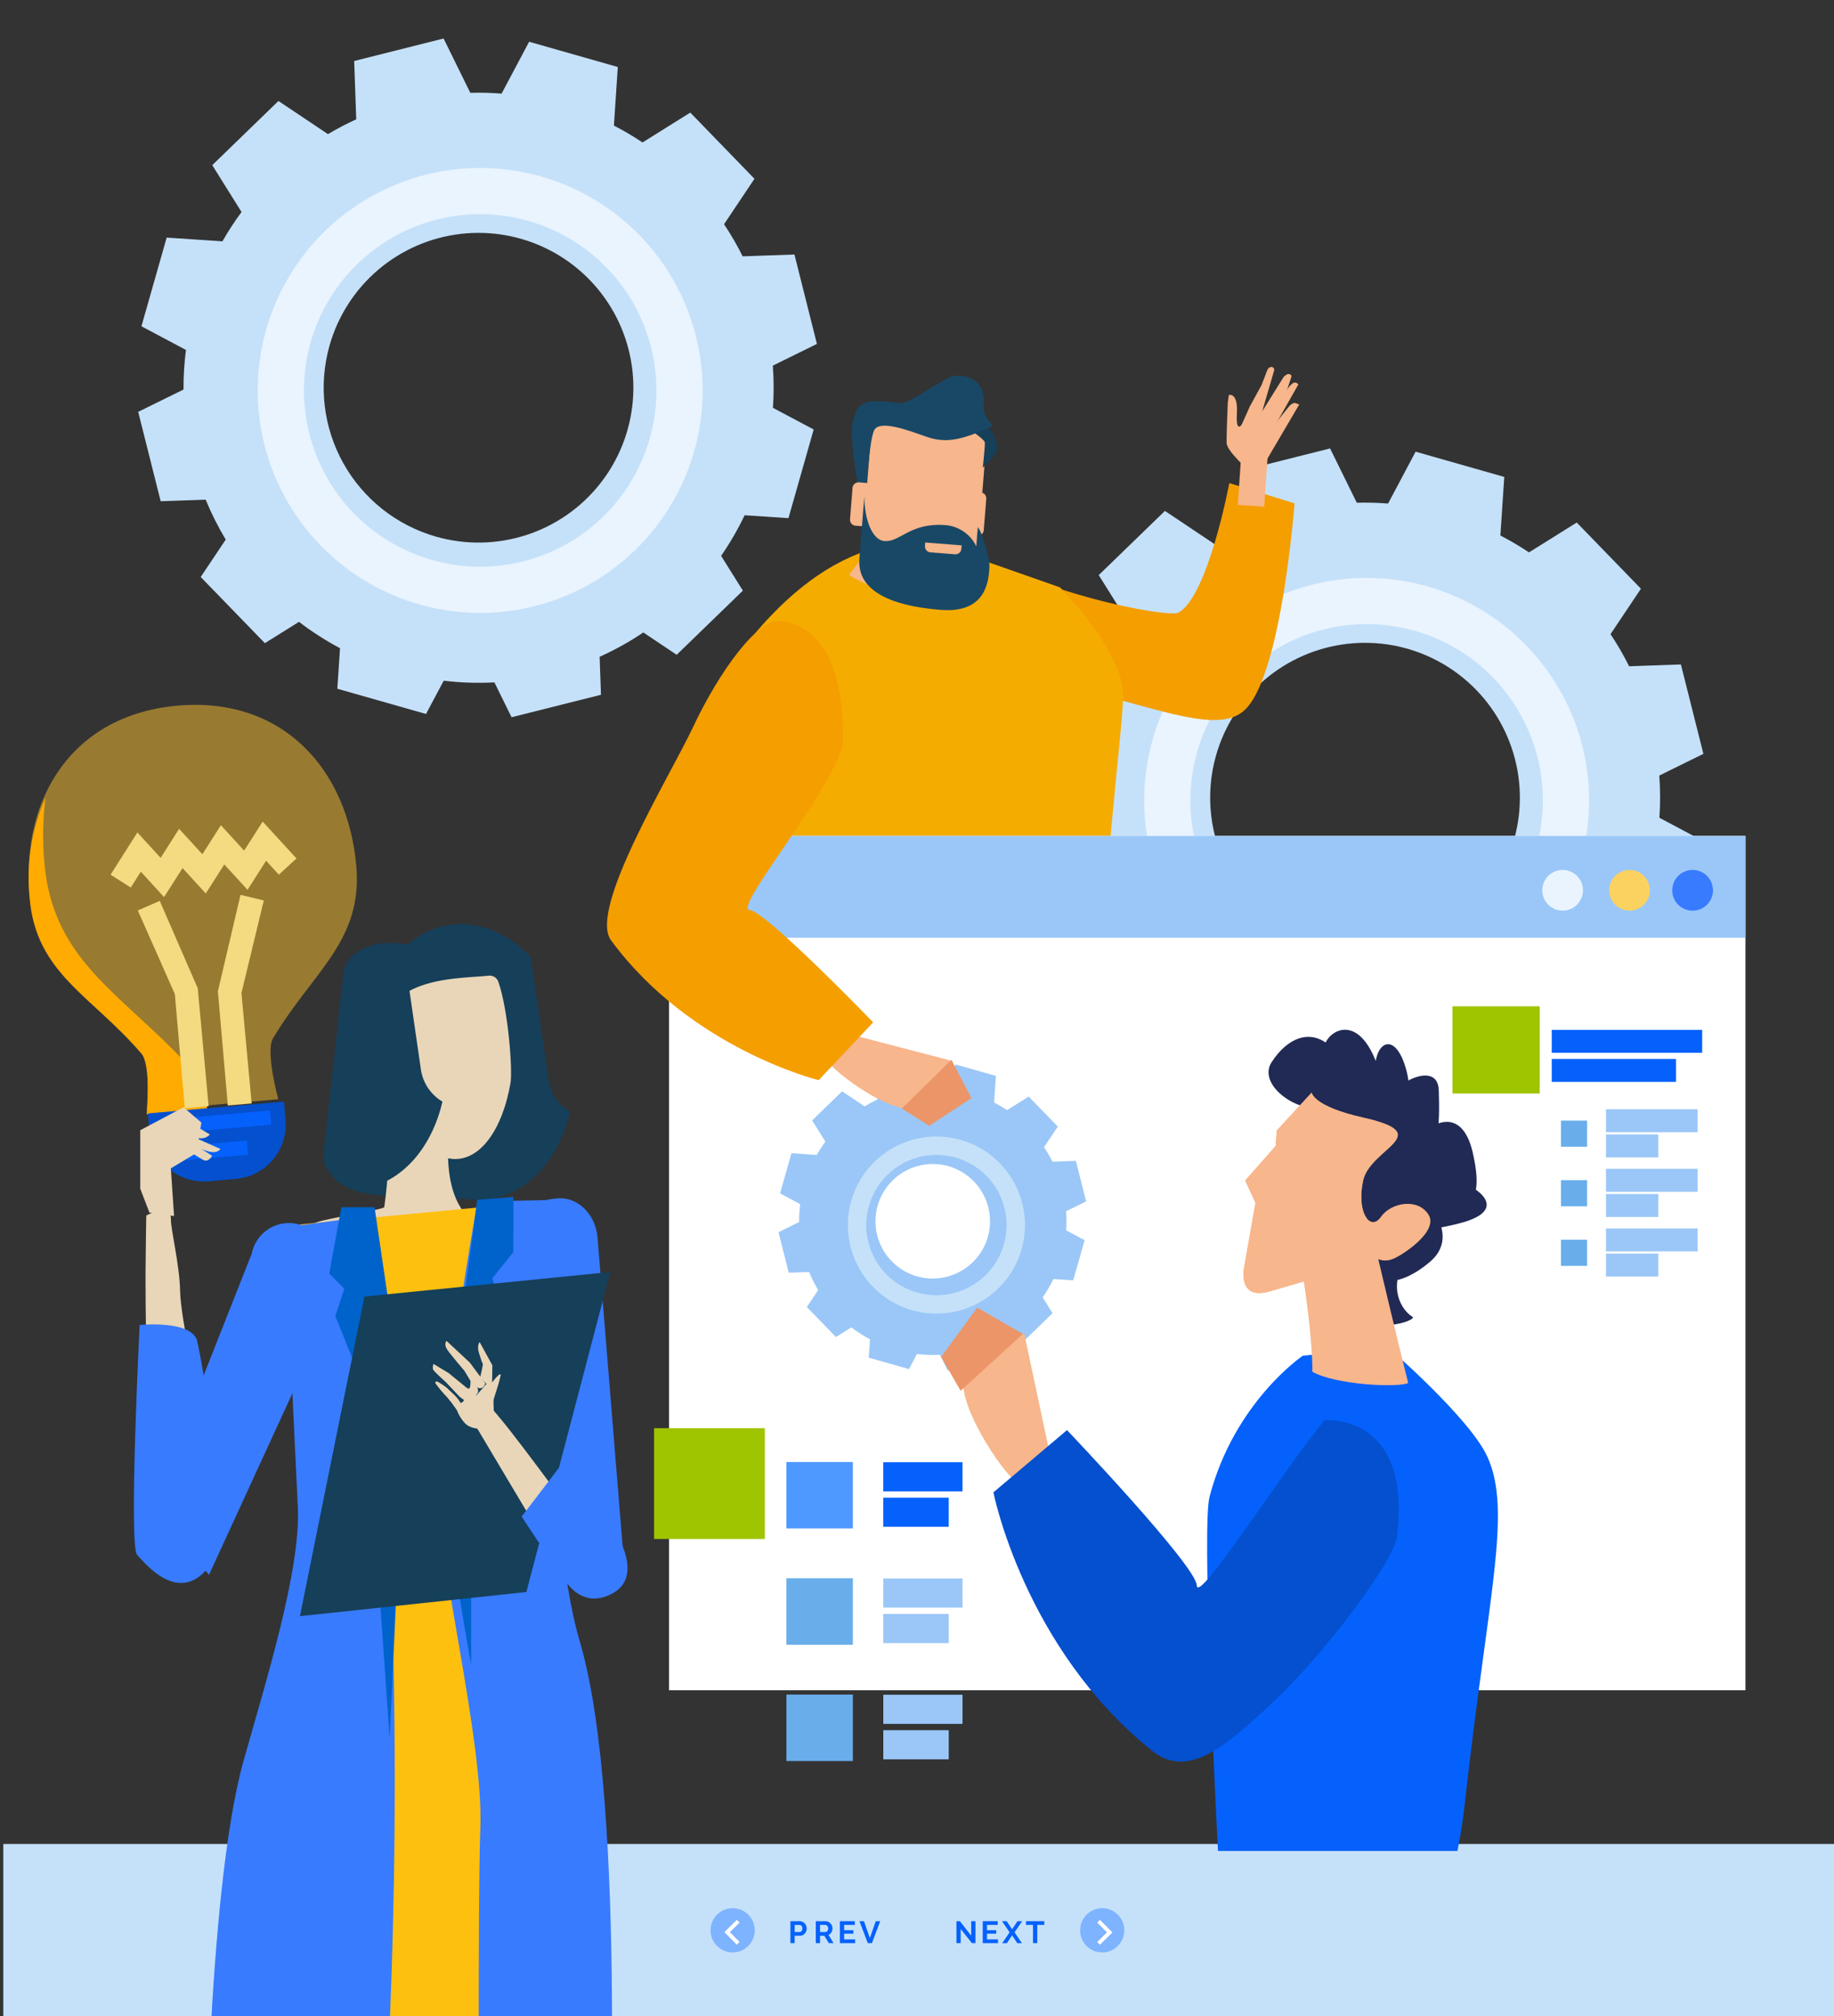 <svg width="473" height="520" viewBox="0 0 473 520" fill="none" xmlns="http://www.w3.org/2000/svg" xmlns:xlink="http://www.w3.org/1999/xlink">
<rect x="0" y="0" width="473" height="520" fill="#333333" stroke="none"/>
<style>.Group_77 {
	animation: 1s linear 0s 1 normal forwards running Group_77;
		transform: translateX(0px) translateY(1.4210854715202004e-14px) rotate(0deg);
}
@keyframes Group_77 {
	0% {
		transform: translateX(0px) translateY(1.4210854715202004e-14px) rotate(0deg);
	}
	100% {
		transform: translateX(0px) translateY(1.4210854715202004e-14px) rotate(-360deg);
	}
}.Vector_14 {
	animation: 1s linear 0s 1 normal forwards running Vector_14;
		opacity: 0;
}
@keyframes Vector_14 {
	0% {
		opacity: 0;
	}
	100% {
		opacity: 1;
	}
}.Group_86_645 {
	animation: 1s linear 0s 1 normal forwards running Group_86_645;
		opacity: 0.5;
}
@keyframes Group_86_645 {
	0% {
		opacity: 0.5;
	}
	100% {
		opacity: 1;
	}
}.Group_85_148 {
	animation: 1s linear 0s 1 normal forwards running Group_85_148;
		transform: translateX(0px) translateY(0px) rotate(0deg);
}
@keyframes Group_85_148 {
	0% {
		transform: translateX(0px) translateY(0px) rotate(0deg);
	}
	100% {
		transform: translateX(0px) translateY(0px) rotate(-360deg);
	}
}.Vector_345 {
	animation: 1s linear 0s 1 normal forwards running Vector_345;
		opacity: 0;
}
@keyframes Vector_345 {
	0% {
		opacity: 0;
	}
	100% {
		opacity: 1;
	}
}.cog_210 {
	animation: 1s linear 0s 1 normal forwards running cog_210;
		transform: translateX(0px) translateY(-7.105427357601002e-15px) rotate(0deg);
}
@keyframes cog_210 {
	0% {
		transform: translateX(0px) translateY(-7.105427357601002e-15px) rotate(0deg);
	}
	50% {
		transform: translateX(0px) translateY(-7.105427357601002e-15px) rotate(-360deg);
	}
	100% {
		transform: translateX(0px) translateY(-7.105427357601002e-15px) rotate(-360deg);
	}
}
</style>
<g clip-path="url(#clip_0_742)" width="473" height="520" data-name="about">
	<g transform="translate(-0.31 -67)" width="473.26" height="815.4" data-name="Group">
		<path d="M473.257 0.281H0.583V44.665H473.257V0.281Z" fill="#C5E1F9" data-name="Vector" transform="translate(0.58 542.28)"/>
		<g transform="translate(183.56 559.12)" width="106.72" height="11.41" data-name="Group">
			<path d="M5.704 11.408C8.854 11.408 11.408 8.854 11.408 5.704C11.408 2.554 8.854 0 5.704 0C2.554 0 0 2.554 0 5.704C0 8.854 2.554 11.408 5.704 11.408Z" fill="#7EB3FF" data-name="Vector"/>
			<path d="M3.489 6.908L0.289 3.669L3.496 0.497L4.196 1.208L1.696 3.677L4.196 6.205L3.489 6.908Z" fill="white" data-name="Vector" transform="translate(3.29 2.5)"/>
			<g transform="translate(20.6 3.34)" width="65.1" height="5.68" data-name="Group">
				<path d="M0 5.67V9.95643e-05H2.4C2.649 -0.003 2.895 0.052 3.119 0.16C3.336 0.265 3.53 0.412 3.69 0.591C3.851 0.77 3.979 0.975 4.069 1.198C4.158 1.416 4.204 1.649 4.204 1.885C4.205 2.202 4.128 2.514 3.981 2.795C3.837 3.076 3.626 3.316 3.366 3.495C3.093 3.68 2.769 3.774 2.44 3.766H1.098V5.666L0 5.67ZM1.1 2.803H2.378C2.506 2.805 2.632 2.766 2.737 2.692C2.85 2.61 2.938 2.498 2.992 2.369C3.06 2.217 3.094 2.052 3.092 1.886C3.097 1.713 3.06 1.542 2.984 1.386C2.922 1.258 2.825 1.15 2.704 1.074C2.592 1.007 2.464 0.972 2.333 0.974H1.103L1.1 2.803Z" fill="#0561FC" data-name="Vector"/>
				<path d="M0.774 5.67V8.31347e-05H3.281C3.531 -0.002 3.778 0.052 4.004 0.16C4.222 0.264 4.418 0.411 4.579 0.591C4.74 0.769 4.867 0.975 4.954 1.198C5.041 1.417 5.086 1.65 5.086 1.885C5.086 2.121 5.044 2.355 4.962 2.576C4.883 2.791 4.763 2.988 4.607 3.155C4.454 3.319 4.27 3.449 4.064 3.538L5.358 5.67H4.144L2.978 3.77H1.878V5.67H0.774ZM1.874 2.803H3.256C3.389 2.805 3.518 2.762 3.623 2.68C3.734 2.592 3.822 2.479 3.879 2.349C3.946 2.204 3.98 2.046 3.979 1.886C3.982 1.721 3.944 1.557 3.867 1.411C3.799 1.283 3.702 1.172 3.583 1.088C3.475 1.01 3.345 0.968 3.212 0.968H1.878L1.874 2.803Z" fill="#0561FC" data-name="Vector" transform="translate(5.77 0)"/>
				<path d="M4.815 4.703V5.67H0.878V0H4.743V0.967H1.98V2.332H4.368V3.226H1.98V4.703H4.815Z" fill="#0561FC" data-name="Vector" transform="translate(11.88 0)"/>
				<path d="M2.063 0L3.596 4.361L5.113 0H6.271L4.123 5.67H3.061L0.905 0H2.063Z" fill="#0561FC" data-name="Vector" transform="translate(16.9 0)"/>
				<path d="M1.511 2.029V5.67H0.411V0H1.29L4.22 3.738V0.009H5.32V5.671H4.402L1.511 2.029Z" fill="#0561FC" data-name="Vector" transform="translate(42.41 0)"/>
				<path d="M4.238 4.703V5.67H0.301V0H4.166V0.967H1.403V2.332H3.791V3.226H1.403V4.703H4.238Z" fill="#0561FC" data-name="Vector" transform="translate(49.3 0)"/>
				<path d="M1.489 0L2.895 2.092L4.295 0H5.495L3.531 2.875L5.431 5.675H4.231L2.898 3.662L1.556 5.675H0.35L2.25 2.875L0.286 0H1.489Z" fill="#0561FC" data-name="Vector" transform="translate(54.28 0)"/>
				<path d="M5.097 0.967H3.284V5.667H2.19V0.967H0.377V0H5.097V0.967Z" fill="#0561FC" data-name="Vector" transform="translate(60.38 0)"/>
			</g>
			<g transform="translate(95.31 0)" width="11.41" height="11.41" data-name="Group">
				<path d="M5.704 11.408C8.854 11.408 11.408 8.854 11.408 5.704C11.408 2.554 8.854 0 5.704 0C2.554 0 0 2.554 0 5.704C0 8.854 2.554 11.408 5.704 11.408Z" fill="#7EB3FF" data-name="Vector"/>
				<path d="M0.915 6.912L0.215 6.201L2.715 3.732L0.215 1.204L0.926 0.504L4.126 3.743L0.915 6.912Z" fill="white" data-name="Vector" transform="translate(4.21 2.51)"/>
			</g>
		</g>
		<g transform="translate(7.68 161.63)" width="442.8" height="653.76" data-name="Group">
			<g transform="translate(256.9 21.02)" width="175.04" height="175.04" data-name="Group 87">
				<g class="Group_77" width="175.04" height="175.04" data-name="Group">
					<path d="M5.8 119.342L0 96.289L11.688 90.537C11.668 87.122 11.88 83.71 12.322 80.323L0.836 74.223L7.345 51.353L21.725 52.311C23.217 49.696 24.865 47.172 26.659 44.754L19.101 32.666L36.174 16.119L48.944 24.659C51.304 23.259 53.737 21.987 56.233 20.849L55.708 5.8L78.764 0L85.657 14.007C88.348 13.932 91.041 14.002 93.724 14.215L100.824 0.839L123.692 7.351L122.687 22.462C125.227 23.77 127.69 25.221 130.065 26.809L142.384 19.109L158.934 36.181L151.091 47.896C152.863 50.554 154.466 53.32 155.891 56.179L169.244 55.71L175.044 78.764L163.67 84.364C163.941 87.987 163.951 91.625 163.699 95.249L174.208 100.835L167.702 123.699L156.402 122.95C154.662 126.596 152.632 130.097 150.332 133.418L155.945 142.394L138.874 158.943L130.274 153.182C126.7 155.585 122.93 157.682 119.004 159.451L119.349 169.251L96.294 175.043L91.87 166.055C87.506 166.289 83.129 166.143 78.79 165.62L74.228 174.203L51.358 167.697L52.05 157.241C48.338 155.273 44.798 152.999 41.465 150.441L32.665 155.941L16.105 138.876L22.559 129.233C20.579 125.936 18.85 122.494 17.386 118.938L5.8 119.342ZM76.846 128.482C84.444 130.644 92.511 130.504 100.029 128.081C107.547 125.657 114.178 121.059 119.083 114.867C123.987 108.675 126.946 101.168 127.584 93.295C128.222 85.422 126.511 77.536 122.667 70.635C118.824 63.735 113.02 58.129 105.991 54.526C98.961 50.924 91.021 49.487 83.175 50.397C75.328 51.307 67.928 54.523 61.91 59.639C55.891 64.755 51.525 71.541 49.363 79.138C47.927 84.182 47.499 89.46 48.103 94.67C48.707 99.88 50.332 104.92 52.883 109.502C55.435 114.084 58.865 118.118 62.976 121.375C67.087 124.632 71.799 127.047 76.844 128.482H76.846Z" fill="#C5E1F9" data-name="Vector"/>
					<g style="mix-blend-mode:multiply" data-name="Vector" transform="translate(30.41 32.7)">
					<path d="M73.487 2.892C84.4 5.998 94.147 12.271 101.496 20.917C108.844 29.563 113.463 40.194 114.769 51.465C116.076 62.737 114.011 74.142 108.835 84.24C103.659 94.337 95.605 102.673 85.691 108.193C75.778 113.713 64.45 116.17 53.141 115.252C41.831 114.334 31.048 110.084 22.154 103.037C13.26 95.991 6.656 86.465 3.176 75.665C-0.304 64.865 -0.504 53.276 2.603 42.363C6.769 27.73 16.578 15.35 29.871 7.948C43.164 0.546 58.853 -1.273 73.487 2.892V2.892ZM45.334 101.792C53.982 104.252 63.166 104.093 71.723 101.334C80.281 98.575 87.828 93.34 93.41 86.292C98.993 79.244 102.36 70.698 103.086 61.737C103.812 52.775 101.864 43.799 97.489 35.944C93.114 28.089 86.507 21.708 78.506 17.608C70.504 13.507 61.465 11.872 52.534 12.908C43.603 13.944 35.179 17.606 28.329 23.429C21.478 29.253 16.509 36.977 14.048 45.625C12.414 51.367 11.927 57.375 12.615 63.306C13.303 69.237 15.152 74.974 18.057 80.189C20.962 85.405 24.867 89.998 29.547 93.704C34.227 97.411 39.591 100.16 45.334 101.793V101.792Z" fill="#EAF4FE" data-name="Vector"/>
					</g>
				</g>
			</g>
			<path d="M0.229 42.007C0.229 42.007 2.393 47.67 33.5 56.207C50.879 60.979 61.627 64.349 66.964 58.447C76.109 48.328 79.264 5.709 79.264 5.709L62.451 0.476C62.451 0.476 56.951 29.756 49.296 33.901C47.506 34.869 28.516 31.92 10.022 24.627C2.213 21.534 0.576 39.855 0.229 42.007Z" fill="#F49E00" data-name="Vector" transform="translate(247.23 29.48)"/>
			<path d="M28.458 151.479C28.458 151.479 -6.122 145.806 1.491 95.331C9.104 44.856 3.321 39.316 15.328 24.843C41.884 -7.167 64.973 1.806 64.973 1.806L94.605 12.193C94.605 12.193 111.314 28.908 110.905 40.509C110.496 52.11 105.053 92.365 107.082 101.18C109.111 109.995 117.431 139.452 117.431 139.452L28.458 151.479Z" fill="#F5AC00" data-name="Vector" transform="translate(171.39 44.65)"/>
			<g transform="translate(165.17 120.95)" width="277.62" height="220.34" data-name="Group">
				<path d="M277.624 0H0V220.338H277.624V0Z" fill="white" data-name="Vector"/>
				<path d="M277.624 0H0V26.255H277.624V0Z" fill="#9AC7F7" data-name="Vector"/>
				<path d="M0.367 6.135C0.367 7.174 0.674 8.19 1.251 9.055C1.829 9.919 2.649 10.593 3.609 10.991C4.569 11.389 5.626 11.494 6.645 11.291C7.665 11.089 8.601 10.589 9.336 9.854C10.072 9.12 10.572 8.183 10.776 7.164C10.979 6.145 10.875 5.088 10.478 4.128C10.08 3.167 9.407 2.346 8.543 1.769C7.679 1.191 6.663 0.882 5.624 0.882C4.231 0.882 2.894 1.436 1.908 2.421C0.923 3.406 0.368 4.742 0.367 6.135V6.135Z" fill="#387BFF" data-name="Vector" transform="translate(258.37 7.89)"/>
				<path d="M0.741 6.135C0.742 7.172 1.051 8.185 1.628 9.047C2.205 9.909 3.025 10.58 3.983 10.976C4.941 11.372 5.995 11.476 7.012 11.273C8.029 11.07 8.964 10.57 9.697 9.837C10.43 9.104 10.929 8.17 11.132 7.153C11.334 6.136 11.231 5.081 10.835 4.123C10.438 3.165 9.767 2.345 8.905 1.769C8.043 1.192 7.03 0.883 5.993 0.882C4.6 0.882 3.264 1.436 2.279 2.421C1.294 3.406 0.741 4.742 0.741 6.135V6.135Z" fill="#FBD260" data-name="Vector" transform="translate(241.74 7.89)"/>
				<path d="M0.111 6.135C0.112 7.173 0.42 8.188 0.997 9.051C1.574 9.914 2.395 10.586 3.354 10.983C4.314 11.38 5.369 11.484 6.387 11.281C7.406 11.078 8.341 10.577 9.075 9.843C9.808 9.108 10.308 8.173 10.51 7.155C10.713 6.136 10.608 5.081 10.211 4.122C9.813 3.162 9.14 2.343 8.277 1.766C7.413 1.189 6.398 0.882 5.36 0.882C3.968 0.883 2.633 1.437 1.648 2.422C0.664 3.407 0.111 4.743 0.111 6.135V6.135Z" fill="#EAF4FE" data-name="Vector" transform="translate(225.11 7.89)"/>
			</g>
			<path d="M7.749 14.118L8.614 1.391L1.802 0.927L0.936 13.661L7.749 14.118Z" fill="#F7B68B" data-name="Vector" transform="translate(310.93 21.93)"/>
			<g transform="translate(308.97 0)" width="18.74" height="27.86" data-name="Group">
				<path d="M6.017 26.949C6.017 26.949 0.045 21.789 0.004 19.573C-0.038 17.357 0.311 9.288 0.311 9.288L0.589 7.242C0.589 7.242 2.961 6.466 2.663 11.883C2.365 17.3 3.916 14.838 3.916 14.838L6.016 10.164L9.026 4.657L10.054 2.021C10.054 2.021 10.524 0.473 10.941 0.221C12.168 -0.499 12.31 0.772 12.31 0.772L9.201 11.43L14.723 2.582C14.723 2.582 15.617 1.582 16.29 1.882C16.932 2.165 16.72 2.548 16.72 2.548L12.865 14.239L16.231 10.039C16.231 10.039 17.14 9.081 17.804 9.345C18.536 9.628 18.742 9.682 18.742 9.682L8.066 27.865L6.017 26.949Z" fill="#F7B68B" data-name="Vector"/>
				<path d="M0.132 7.983L4.387 2.012C4.775 1.283 5.32 0.65 5.982 0.158C6.215 0.022 6.491 -0.016 6.751 0.051C7.012 0.119 7.235 0.287 7.372 0.518L1.863 10.231L0.132 7.983Z" fill="#F7B68B" data-name="Vector" transform="translate(11.13 4.02)"/>
			</g>
			<g transform="translate(367.23 164.89)" width="64.1" height="69.31" data-name="Group">
				<path d="M39.102 5.955H0.302V0.041H39.102V5.955Z" fill="#0561FC" data-name="Vector" transform="translate(25.3 6.04)"/>
				<path d="M24.412 6.197H0.797V0.283H24.412V6.197Z" fill="#9AC7F7" data-name="Vector" transform="translate(38.8 26.28)"/>
				<path d="M14.292 5.944H0.797V0.03H14.292V5.944Z" fill="#9AC7F7" data-name="Vector" transform="translate(38.8 33.03)"/>
				<path d="M24.412 6.378H0.797V0.464H24.412V6.378Z" fill="#9AC7F7" data-name="Vector" transform="translate(38.8 41.46)"/>
				<path d="M14.292 6.125H0.797V0.211H14.292V6.125Z" fill="#9AC7F7" data-name="Vector" transform="translate(38.8 48.21)"/>
				<path d="M24.412 6.559H0.797V0.645H24.412V6.559Z" fill="#9AC7F7" data-name="Vector" transform="translate(38.8 56.65)"/>
				<path d="M14.292 6.307H0.797V0.393H14.292V6.307Z" fill="#9AC7F7" data-name="Vector" transform="translate(38.8 63.39)"/>
				<path d="M32.352 6.702H0.302V0.788H32.352V6.702Z" fill="#0561FC" data-name="Vector" transform="translate(25.3 12.79)"/>
				<path d="M7.736 0.24H0.989V6.987H7.736V0.24Z" fill="url(#paint_linear_236)" data-name="Vector" transform="translate(26.99 29.24)"/>
				<path d="M7.736 0.421H0.989V7.168H7.736V0.421Z" fill="url(#paint_linear_847)" data-name="Vector" transform="translate(26.99 44.42)"/>
				<path d="M7.736 0.602H0.989V7.35H7.736V0.602Z" fill="url(#paint_linear_424)" data-name="Vector" transform="translate(26.99 59.6)"/>
				<path d="M22.492 0H0V22.492H22.492V0Z" fill="#9FC400" data-name="Vector"/>
				<path d="M7.277 16.927L0.969 10.619L5.151 6.437L7.277 8.563L15.307 0.534L19.489 4.716L7.277 16.927Z" fill="white" data-name="Vector" class="Vector_14" transform="translate(2.97 3.53)"/>
			</g>
			<g transform="translate(0 87.15)" width="84.68" height="122.27" data-name="Group">
				<g transform="translate(0.04 0)" class="Group_86_645" width="84.64" height="104.66" data-name="Group 86">
					<path d="M84.487 41.589C82.326 16.709 65.587 -2.16 38.442 0.199C11.297 2.558 -1.935 24.03 0.229 48.913C1.914 68.321 16.108 73.877 29.056 88.971C31.619 91.958 30.42 104.659 30.42 104.659L64.362 101.709C64.362 101.709 60.987 89.409 62.999 86.022C73.149 68.917 86.175 61 84.487 41.589Z" fill="#FEC12F" data-name="Vector"/>
				</g>
				<path d="M43.913 73.127C26.02 52.267 6.405 44.591 4.075 17.769C3.573 12.175 3.669 6.543 4.361 0.969C0.763 9.114 -0.646 18.057 0.273 26.913C1.958 46.321 16.152 51.877 29.101 66.971C31.663 69.958 30.465 82.659 30.465 82.659L46.032 81.307C45.781 77.809 45.183 74.607 43.913 73.127Z" fill="#FFAB01" data-name="Vector" transform="translate(0 22.97)"/>
				<path d="M0.882 3.71L1.288 8.389C1.612 12.114 3.403 15.558 6.265 17.963C9.128 20.368 12.829 21.537 16.553 21.214L23.574 20.604C27.299 20.28 30.742 18.489 33.146 15.627C35.551 12.764 36.72 9.064 36.397 5.339L35.991 0.662L0.882 3.71Z" fill="#0450CF" data-name="Vector" transform="translate(29.88 101.66)"/>
				<path d="M13.871 19.533L7.882 12.982L5.289 17.064L0.074 13.751L6.995 2.851L12.989 9.407L17.754 1.919L23.754 8.475L28.529 0.984L34.524 7.54L39.302 0.055L48.031 9.571L43.478 13.748L40.184 10.157L35.399 17.657L29.407 11.104L24.632 18.594L18.642 12.043L13.871 19.533Z" fill="#F4DA80" data-name="Vector" transform="translate(21.07 30.05)"/>
				<path d="M12.697 54.264L10.139 24.808L0.586 3.243L6.252 0.779L16.052 23.309L18.852 53.73L12.697 54.264Z" fill="#F4DA80" data-name="Vector" transform="translate(27.58 49.78)"/>
				<path d="M3.471 55.33L0.911 25.87L6.75 0.997L12.756 2.447L6.992 26.327L9.627 54.794L3.471 55.33Z" fill="#F4DA80" data-name="Vector" transform="translate(47.91 48)"/>
				<path d="M22.674 0.295H0.648V3.956H22.674V0.295Z" fill="#0561FC" data-name="Vector" transform="translate(39.65 106.29) rotate(-4.96)"/>
				<path d="M16.077 0.879H0.22V4.539H16.077V0.879Z" fill="#0561FC" data-name="Vector" transform="translate(40.22 112.88) rotate(-4.96)"/>
			</g>
			<g transform="translate(27.16 143.67)" width="126.57" height="510.1" data-name="Group">
				<g width="126.57" height="510.1" data-name="Group">
					<g width="126.57" height="510.1" data-name="Group">
						<path d="M4.919 0.176C8.305 0.176 11.048 4.614 11.048 10.086C11.041 11.099 10.933 12.109 10.728 13.102H2.078C0.993 13.102 0.104 11.353 0.104 9.215V4.023C1.227 1.698 2.956 0.176 4.919 0.176Z" fill="#387BFF" data-name="Vector" transform="translate(30.1 497.17)"/>
						<path d="M41.156 0.837C38.899 -0.553 31.185 8.038 27.911 15.637C21.486 30.538 19.836 38.781 17.343 55.214C13.392 81.28 6.709 122.674 4.501 140.294C2.51 156.177 -3.88 174.957 5.67 172.306C5.523 150.506 15.548 117.639 21.359 100.377C41.21 41.438 48.102 5.087 41.156 0.837Z" fill="#E9D6B8" data-name="Vector" transform="translate(55.56 333.68)"/>
						<path d="M16.795 21.831C17.639 17.647 18.501 13.531 19.38 9.484C22.334 3.584 24.916 0.477 26.886 0.941C34.335 2.69 41.08 36.377 17.677 116.391C16.503 120.414 3.111 181.039 0.922 181.039C-2.174 181.039 4.263 83.836 16.795 21.831Z" fill="#E9D6B8" data-name="Vector" transform="translate(34.15 326.89)"/>
						<path d="M23.227 11.335C20.584 10.396 17.859 9.706 15.088 9.273C11.598 8.616 8.947 8.634 7.688 7.323C5.616 5.159 6.765 -0.087 5.753 0.151C0.807 1.287 -0.903 12.851 1.983 14.287C4.869 15.725 21.166 13.807 22.506 13.703C23.846 13.599 23.636 11.025 23.227 11.335Z" fill="#E9D6B8" data-name="Vector" transform="translate(54.58 491.14)"/>
						<path d="M19.828 0.284C20.749 4.176 8.806 2.609 5.719 1.591C4.138 1.058 2.521 0.634 0.881 0.323C0.757 0.323 0.638 0.299 0.51 0.296C0.491 0.39 0.477 0.485 0.468 0.58C0.468 2.715 -0.471 5.561 2.946 5.561H24.359C41.862 5.561 19.806 0.192 19.828 0.284Z" fill="#387BFF" data-name="Vector" transform="translate(54.35 501.28)"/>
						<path d="M48.156 40.265L43.561 8.516C37.74 2.382 30.275 -0.884 22.685 0.209C8.038 2.331 -1.536 19.883 1.294 39.418C4.124 58.953 18.283 73.066 32.921 70.952C43.171 69.463 50.921 60.417 53.698 48.441C52.228 47.571 50.969 46.387 50.011 44.974C49.053 43.56 48.419 41.952 48.156 40.265V40.265Z" fill="#163F59" data-name="Vector" transform="translate(58.8 0)"/>
						<path d="M1.005 54.594C0.451 59.67 5.795 64.418 12.949 65.201L29.26 67.002C36.415 67.785 42.667 64.316 43.218 59.237L48.318 12.964C48.883 7.888 43.535 3.144 36.382 2.35L20.067 0.558C12.915 -0.236 6.667 3.247 6.108 8.318L1.005 54.594Z" fill="#163F59" data-name="Vector" transform="translate(47.96 4.44)"/>
						<path d="M44.54 31.457C54.217 35.639 59.056 34.337 51.666 37.458C48.113 41.806 2.695 35.749 0.223 30.116C-0.186 29.163 18.253 26.457 18.352 25.755C19.485 17.581 19.924 10.671 17.643 1.534C17.663 1.213 17.796 0.91 18.017 0.677C18.239 0.445 18.536 0.298 18.855 0.264C22.298 0.364 25.764 0.392 29.223 0.49C29.796 0.52 36.558 2.009 35.056 5.256C34.316 14.158 34.306 27.026 44.54 31.457Z" fill="#E9D6B8" data-name="Vector" transform="translate(46.22 47.26)"/>
						<path d="M29.622 38.656C29.776 38.337 29.927 38.005 30.078 37.676C30.114 37.577 30.169 37.483 30.214 37.377C30.394 36.971 30.568 36.55 30.739 36.11C30.786 35.993 30.826 35.88 30.866 35.766C30.986 35.441 31.106 35.112 31.217 34.779C31.281 34.6 31.347 34.411 31.405 34.231C31.496 33.949 31.584 33.663 31.675 33.371C31.739 33.172 31.793 32.971 31.851 32.778C31.959 32.4 32.051 32.02 32.162 31.63C32.23 31.348 32.302 31.059 32.368 30.756C32.432 30.496 32.499 30.223 32.558 29.956C32.617 29.689 32.668 29.415 32.722 29.134C32.768 28.904 32.822 28.669 32.858 28.424C32.893 28.233 32.933 28.047 32.974 27.854V27.845C33.536 24.552 32.417 9.045 29.802 1.645C29.601 1.141 29.233 0.722 28.76 0.456C28.287 0.191 27.737 0.096 27.202 0.188C19.221 1.081 -5.098 -0.048 1.183 22.113V22.136C1.197 22.19 1.551 24.096 1.74 24.97C1.757 25.052 1.775 25.122 1.794 25.194C1.994 26.076 2.194 26.944 2.432 27.784C2.451 27.846 2.462 27.898 2.479 27.951C2.717 28.807 2.969 29.651 3.245 30.464C3.249 30.494 3.258 30.523 3.272 30.55C6.754 40.997 12.85 47.894 19.306 47.444C23.072 47.182 26.374 44.461 28.861 40.092H28.87C28.89 40.06 28.907 40.026 28.922 39.992C29.11 39.66 29.298 39.318 29.473 38.968C29.522 38.861 29.572 38.752 29.622 38.656Z" fill="#E9D6B8" data-name="Vector" transform="translate(64.16 13.15)"/>
						<path d="M0.194 2.304C0.194 2.304 0.021 12.938 0.001 17.28C-0.026 23.373 0.201 51.438 1.271 53.187C3.171 56.286 13.795 50.474 13.795 50.474C13.795 50.474 9.049 28.651 8.923 21.818C8.797 14.985 6.487 5.863 6.542 3.182C6.621 -1.396 0.194 2.304 0.194 2.304Z" fill="#E9D6B8" data-name="Vector" transform="translate(3 72.89)"/>
						<path d="M4.089 70.369L64.702 69.857L72.114 0.536L0.186 7.367L4.089 70.369Z" fill="#FEC00F" data-name="Vector" transform="translate(38.18 70.53)"/>
						<path d="M81.165 208.894C51.358 213.566 45.972 209.6 11.72 204.711C8.479 204.762 -5.401 171.423 4.369 83.485C6.382 65.363 20.081 50.809 16.946 1.619C37.322 1.219 57.695 0.825 78.067 0.438C69.953 45.154 118.389 52.097 81.165 208.894Z" fill="#FEC00F" data-name="Vector" transform="translate(25.94 138.43)"/>
						<path d="M9.204 88.51L0.604 27.733L2.695 3.224C4.101 1.784 5.95 0.858 7.945 0.596L9.314 0.425C14.621 -0.218 19.39 4.247 19.97 10.408L26.734 93.623L9.204 88.51Z" fill="#387BFF" data-name="Vector" transform="translate(99.6 70.36)"/>
						<path d="M15.553 91.284L40.697 36.549L44.389 3.871C43.056 2.436 41.312 1.449 39.396 1.045L38.049 0.751C36.793 0.499 35.499 0.497 34.241 0.747C32.984 0.996 31.789 1.491 30.723 2.204C29.658 2.917 28.744 3.833 28.034 4.899C27.324 5.966 26.831 7.163 26.584 8.421L0.818 73.67L15.553 91.284Z" fill="#387BFF" data-name="Vector" transform="translate(3.82 76.56)"/>
						<path d="M31.616 41.367C30.146 40.497 28.887 39.311 27.93 37.897C26.972 36.482 26.34 34.873 26.077 33.185L21.477 1.441C21.198 1.149 20.904 0.896 20.617 0.621L20.06 0.556C12.907 -0.238 6.66 3.245 6.1 8.316L1 54.591C0.568 58.508 3.673 62.206 8.393 64.062C9.211 64.051 10.028 63.988 10.838 63.873C21.084 62.395 28.845 53.346 31.616 41.367Z" fill="#163F59" data-name="Vector" transform="translate(47.96 4.44)"/>
						<path d="M28.942 0.596L10.354 0.964C10.354 0.964 0.231 59.364 0.231 76.496C0.231 93.628 11.913 140.345 11.131 162.147C10.349 183.949 10.859 266.638 10.859 266.638H43.959C43.959 266.638 49.284 156.696 36.826 114.648C26.887 81.093 28.942 0.596 28.942 0.596Z" fill="#387BFF" data-name="Vector" transform="translate(78.23 70.59)"/>
						<path d="M9.354 0.964L18.698 0.184L18.669 14.457L13.248 21.209L15.585 28.217L7.798 59.364V120.88C7.798 120.88 -2.324 66.379 0.79 55.472C3.904 44.566 9.354 0.964 9.354 0.964Z" fill="#0063CB" data-name="Vector" transform="translate(79.19 70.18)"/>
						<path d="M40.207 0.859L21.186 3.368C21.186 3.368 23.855 59.257 24.635 75.61C25.415 91.963 16.069 121.554 10.619 141.019C1.056 175.164 0.649 258.627 0.649 258.627C15.214 261.261 29.982 262.603 44.782 262.64C44.782 262.64 50.327 210.318 49.55 130.896C48.773 51.474 40.207 0.859 40.207 0.859Z" fill="#387BFF" data-name="Vector" transform="translate(17.65 74.85)"/>
						<path d="M11.879 0.52L19.665 53.471L15.773 137.571L9.544 48.024L1.758 28.556L4.094 21.549L0.194 17.654L3.312 0.524L11.879 0.52Z" fill="#0063CB" data-name="Vector" transform="translate(50.19 72.52)"/>
						<path d="M17.056 7.211L80.463 0.87L58.813 83.409L0.413 89.638L17.056 7.211Z" fill="#163F59" data-name="Vector" transform="translate(42.41 88.87)"/>
						<g transform="translate(86.52 121.59)" width="40.04" height="52.17" data-name="Group">
							<path d="M32.196 37.363C22.916 26.227 11.775 9.673 4.331 1.74C-0.717 -3.639 0.04 5.172 0.04 5.172L24.313 45.934C24.313 45.934 39.982 46.704 32.196 37.363Z" fill="#E9D6B8" data-name="Vector"/>
							<path d="M23.267 14.286C23.267 14.286 33.308 27.786 24.26 32.786C19.124 35.625 14.995 33.842 12.039 29.706C6.549 22.025 0.746 13.015 0.746 13.015L10.527 0.215L23.267 14.286Z" fill="#387BFF" data-name="Vector" transform="translate(12.75 18.21)"/>
						</g>
						<g transform="translate(77.09 107.51)" width="15.03" height="21.84" data-name="Group">
							<path d="M10.911 10.956L6.946 5.619L0.92 0C0.92 0 0.15 0.842 1.085 2.232C2.02 3.622 5.529 7.707 5.529 7.707L7.254 10.575L7.602 11.156C7.602 11.156 10.05 13.672 10.911 10.956Z" fill="#E9D6B8" data-name="Vector" transform="translate(2.62 0)"/>
							<path d="M9.722 4.863C9.722 4.863 9.765 6.693 9.365 6.824C8.965 6.955 8.408 6.324 7.544 5.651C6.68 4.978 4.135 2.861 4.135 2.861L0.186 0.469C0.186 0.469 -0.252 1.546 0.218 2.129C0.883 2.954 3.373 5.176 3.373 5.176L6.936 8.949C6.936 8.949 9.83 11.249 10.154 10.622C10.478 9.995 10.192 9.061 10.817 8.708C11.442 8.355 12.882 7.071 9.722 4.863Z" fill="#E9D6B8" data-name="Vector" transform="translate(0 5.47)"/>
							<path d="M5.316 3.786L3.182 1.773C3.182 1.773 0.681 -0.092 0.496 0.264L0.31 0.619C0.31 0.619 0.828 1.396 1.565 2.287C1.844 2.625 3.121 4.071 3.454 4.4C4.311 5.412 5.112 6.469 5.854 7.568C6.083 7.687 8.929 7.586 5.316 3.786Z" fill="#E9D6B8" data-name="Vector" transform="translate(0.31 10.22)"/>
							<path d="M4.441 11.413L4.525 6.148L1.239 0.148C1.239 0.148 0.423 1.079 1.121 3.137C1.819 5.195 1.813 5.417 2.028 5.642C2.243 5.867 1.368 9.252 1.368 9.252C1.368 9.252 4.193 12.526 4.441 11.413Z" fill="#E9D6B8" data-name="Vector" transform="translate(10.84 0.15)"/>
							<path d="M6.392 4.036L9.111 0.931C9.111 0.931 10.826 1.031 10.745 4.378C10.716 5.568 10.744 6.731 10.789 7.735C10.874 9.553 11.025 10.851 11.025 10.851C11.025 10.851 10.181 12.898 8.775 12.843C7.368 12.788 5.119 12.862 3.524 11.468C2.283 10.177 1.397 8.588 0.952 6.854C0.678 5.954 2.078 6.312 2.651 5.929C3.351 5.458 3.321 4.341 3.883 4.197C4.709 4.036 5.553 3.982 6.392 4.036V4.036Z" fill="#E9D6B8" data-name="Vector" transform="translate(4.92 9.93)"/>
						</g>
						<path d="M1.484 0.275C1.484 0.275 15.017 -1.072 16.327 4.443C17.637 9.958 25.605 54.475 19.454 62.514C11.66 72.701 3.038 61.906 0.835 59.571C-1.368 57.236 1.484 0.275 1.484 0.275Z" fill="#387BFF" data-name="Vector" transform="translate(0 103.13)"/>
						<path d="M3.885 0.304C6.323 0.304 8.297 5.728 8.297 12.417C8.292 13.649 8.215 14.879 8.067 16.103H1.839C1.058 16.103 0.418 13.964 0.418 11.351V5.006C1.227 2.165 2.472 0.304 3.885 0.304Z" fill="#E9D6B8" data-name="Vector" transform="translate(31.42 494.3)"/>
						<path d="M4.919 0.537C8.305 0.537 11.048 2.791 11.048 5.571C11.038 6.096 10.93 6.616 10.728 7.102H2.078C1.555 7.1 1.054 6.891 0.684 6.522C0.314 6.152 0.106 5.651 0.104 5.128V2.49C0.734 1.857 1.485 1.358 2.312 1.022C3.14 0.686 4.026 0.521 4.919 0.537V0.537Z" fill="#387BFF" data-name="Vector" transform="translate(30.1 503.53)"/>
						<path d="M0.825 21.142V6.043L11.987 0.134L16.587 4.073L15.274 11.952L8.708 15.89L9.545 28.184L3.197 27.306L0.825 21.142Z" fill="#E9D6B8" data-name="Vector" transform="translate(0.82 47.13)"/>
						<path d="M3.441 0.241L2.875 2.486L0.823 9.011L0.179 3.523C0.179 3.523 3.241 -0.834 3.441 0.241Z" fill="#E9D6B8" data-name="Vector" transform="translate(91.18 116.07)"/>
						<path d="M1.45 0.861L8.836 4.144C8.836 4.144 8.18 5.621 5.225 4.636C3.564 4.103 1.968 3.387 0.465 2.502L1.45 0.861Z" fill="#E9D6B8" data-name="Vector" transform="translate(13.46 53.86)"/>
						<path d="M1.106 0.907L5.206 3.369C5.206 3.369 4.192 4.88 1.662 4.206C-0.868 3.532 1.106 0.907 1.106 0.907Z" fill="#E9D6B8" data-name="Vector" transform="translate(14.37 50.9)"/>
						<path d="M1.465 0.503L7.374 4.278C7.374 4.278 6.553 5.92 5.24 5.427C3.674 4.581 2.191 3.592 0.808 2.472L1.465 0.503Z" fill="#E9D6B8" data-name="Vector" transform="translate(12.81 55.5)"/>
					</g>
				</g>
			</g>
			<g transform="translate(193.42 179.52)" width="79.32" height="79.32" data-name="Group 88">
				<g class="Group_85_148" width="79.32" height="79.32" data-name="Group 85">
					<g width="79.32" height="79.32" data-name="cog-1">
						<path d="M2.628 54.081L0 43.63L5.3 41.021C5.291 39.474 5.387 37.929 5.587 36.395L0.387 33.629L3.337 23.267L9.852 23.701C10.528 22.516 11.274 21.373 12.087 20.277L8.663 14.798L16.397 7.298L22.186 11.172C23.254 10.537 24.356 9.961 25.486 9.445L25.247 2.626L35.694 0L38.817 6.344C40.036 6.311 41.257 6.342 42.473 6.438L45.694 0.378L56.055 3.328L55.6 10.177C56.75 10.77 57.866 11.427 58.942 12.146L64.526 8.656L72.026 16.392L68.472 21.7C69.274 22.904 70 24.156 70.645 25.451L76.697 25.239L79.325 35.687L74.168 38.225C74.291 39.866 74.296 41.514 74.182 43.156L78.944 45.685L75.994 56.047L70.876 55.709C70.088 57.361 69.168 58.947 68.126 60.452L70.668 64.517L62.933 72.017L59.033 69.408C57.414 70.497 55.705 71.447 53.926 72.248L54.082 76.688L43.634 79.319L41.628 75.241C39.651 75.346 37.67 75.279 35.705 75.041L33.636 78.941L23.274 75.993L23.59 71.25C21.907 70.359 20.301 69.328 18.79 68.169L14.8 70.663L7.3 62.928L10.226 58.557C9.329 57.065 8.546 55.506 7.884 53.896L2.628 54.081ZM35.728 55.019C38.538 55.819 41.522 55.768 44.303 54.872C47.084 53.976 49.537 52.275 51.351 49.985C53.166 47.695 54.26 44.919 54.496 42.006C54.733 39.094 54.1 36.178 52.679 33.625C51.257 31.072 49.111 28.998 46.511 27.666C43.911 26.333 40.974 25.801 38.072 26.138C35.169 26.474 32.432 27.664 30.206 29.556C27.98 31.448 26.365 33.958 25.565 36.768C25.033 38.634 24.874 40.587 25.097 42.514C25.32 44.442 25.921 46.307 26.865 48.002C27.809 49.697 29.078 51.19 30.599 52.395C32.12 53.6 33.864 54.493 35.73 55.024L35.728 55.019Z" fill="#9AC7F7" data-name="Vector"/>
						<path d="M30.029 1.848C34.373 3.084 38.253 5.581 41.178 9.023C44.103 12.465 45.943 16.696 46.463 21.183C46.983 25.67 46.161 30.21 44.1 34.23C42.04 38.249 38.834 41.567 34.888 43.765C30.941 45.962 26.432 46.94 21.93 46.575C17.428 46.209 13.136 44.517 9.595 41.712C6.055 38.907 3.426 35.116 2.041 30.817C0.656 26.517 0.576 21.904 1.813 17.56C3.471 11.735 7.376 6.807 12.667 3.861C17.959 0.914 24.204 0.19 30.029 1.848V1.848ZM18.82 41.22C22.263 42.201 25.92 42.139 29.328 41.041C32.735 39.944 35.741 37.86 37.965 35.054C40.188 32.249 41.53 28.846 41.819 25.278C42.109 21.71 41.334 18.136 39.593 15.008C37.851 11.88 35.221 9.339 32.036 7.705C28.85 6.072 25.251 5.421 21.695 5.833C18.139 6.245 14.784 7.703 12.057 10.021C9.329 12.34 7.35 15.416 6.37 18.859C5.055 23.476 5.629 28.426 7.963 32.62C10.298 36.814 14.203 39.909 18.82 41.224V41.22Z" fill="#C5E1F9" data-name="Vector" transform="translate(16.94 17.98)"/>
					</g>
				</g>
			</g>
			<g transform="translate(235.36 170.94)" width="142.79" height="210.89" data-name="Group">
				<path d="M65.349 130.89C66.105 127.211 66.749 123.178 67.237 118.744C73.256 64.57 79.506 43.368 73.071 29.21C68.545 19.253 47.33 0.894 47.33 0.894L25.464 3.172C25.464 3.172 7.864 15.05 1.424 39.504C-0.491 46.781 2.471 108.865 3.594 130.891L65.349 130.89Z" fill="#0561FC" data-name="Vector" transform="translate(67.8 80.9)"/>
				<path d="M22.813 31.809L17.119 5.042L16.072 0.12C16.072 0.12 3.409 3.157 0.707 10.5C-1.995 17.843 10.625 36.106 13.682 38.119C16.739 40.132 22.813 31.809 22.813 31.809Z" fill="#F7B68B" data-name="Vector" transform="translate(5.33 78.12)"/>
				<path d="M9.314 0.327L0 13.033L5.018 21.787L21.073 7.121L9.314 0.327Z" fill="#EC9568" data-name="Vector" transform="translate(0 71.33)"/>
				<path d="M85.568 0.88C85.568 0.88 108.193 -1.374 104.332 30.804C103.52 37.565 84.902 61.815 72.563 73.358C60.224 84.901 50.537 93.625 41.1 86.058C8.15 59.624 0.234 19.458 0.234 19.458L19.218 3.403C19.218 3.403 52.49 38.344 52.685 43.447C52.88 48.55 74.177 14.943 85.568 0.88Z" fill="#0450CF" data-name="Vector" transform="translate(13.24 99.85)"/>
				<path d="M31.401 24.771C31.401 24.771 17.028 24.742 13.042 18.926C9.056 13.11 21.991 16.013 15.742 19.421C9.493 22.829 -3.077 14.637 1.015 8.35C5.107 2.063 10.895 -0.283 15.915 4.041C20.935 8.365 16.362 10.165 14.673 6.223C12.984 2.281 21.915 -6.177 27.636 7.486C33.357 21.149 29.561 21.834 27.968 12.977C26.375 4.12 32.34 -0.869 35.537 9.657C38.734 20.183 32.027 24.657 30.859 19.969C29.691 15.281 43.85 6.858 44.121 15.627C44.392 24.396 44.309 34.859 37.697 34.414C31.085 33.969 48.466 12.561 52.882 31.686C57.298 50.811 45.639 44.086 45.536 39.864C45.433 35.642 67.428 45.4 49.308 49.964C31.188 54.528 38.446 47.67 37.334 43.298C36.222 38.926 51.546 51.521 41.928 59.78C32.31 68.039 24.036 65.606 26.615 56.327C29.194 47.048 38.724 52.845 34.855 60.396C30.986 67.947 35.49 73.019 37.299 73.996C39.108 74.973 24.581 79.545 22.527 71.75C20.473 63.955 19.953 26.501 31.401 24.771Z" fill="#212A54" data-name="Vector" transform="translate(84.22 0)"/>
				<path d="M9.291 13.855L9.558 9.889L18.575 0.105C18.575 0.105 18.884 3.642 31.814 6.544C51.09 10.87 33.551 14.395 31.814 22.873C30.86 27.505 31.554 30.95 32.801 32.526C28.402 38.955 22.914 44.567 16.585 49.109L16.552 48.801L7.864 51.34C-0.823 53.88 1.181 45.031 1.181 45.031L4.088 28.508L1.428 22.781L9.291 13.855Z" fill="#F7B68B" data-name="Vector" transform="translate(76.99 16.11)"/>
				<path d="M9.291 13.855L9.559 9.889L18.576 0.105C18.576 0.105 18.885 3.642 31.815 6.544C51.09 10.87 33.552 14.395 31.81 22.872C30.068 31.349 33.824 35.898 36.418 32.166C39.012 28.434 45.974 27.184 48.718 31.588C51.462 35.992 41.511 42.355 39.351 43.068C38.194 43.514 36.912 43.512 35.757 43.062C35.757 43.062 40.803 64.42 43.47 74.988C41.178 76.218 24.842 75.55 18.759 72.088C18.815 63.299 16.543 48.796 16.543 48.796L7.855 51.335C-0.832 53.875 1.171 45.025 1.171 45.025L4.08 28.502L1.419 22.775L9.291 13.855Z" fill="#F7B68B" data-name="Vector" transform="translate(76.98 16.11)"/>
			</g>
			<path d="M6.416 0.578L28.368 6.294L32.405 7.345C32.405 7.345 29.384 17.592 23.19 19.515C16.996 21.438 2.369 10.387 0.822 7.803C-0.725 5.219 6.416 0.578 6.416 0.578Z" fill="#F7B68B" data-name="Vector" transform="translate(205.6 171.58)"/>
			<path d="M18.566 10.239L7.666 17.363L0.612 12.91L13.405 0.345L18.566 10.239Z" fill="#EC9568" data-name="Vector" transform="translate(224.61 178.35)"/>
			<path d="M60.83 33.382C60.83 33.382 63.404 2.492 44.531 0.776C38.904 0.264 29.084 13.647 22.221 28.234C16.287 40.844 -4.779 75.068 1.121 83.092C21.71 111.109 54.675 119.172 54.675 119.172L68.736 104.264C68.736 104.264 41.111 75.647 36.889 75.287C32.667 74.927 55.619 47.97 60.83 33.382Z" fill="#F49E00" data-name="Vector" transform="translate(149.09 64.77)"/>
			<path d="M14.652 0.741C11.08 5.441 4.652 13.89 0.809 18.802C2.145 20.475 14.794 25.315 20.566 24.702C22.897 19.757 25.53 14.961 28.452 10.341L14.652 0.741Z" fill="#F7B68B" data-name="Vector" transform="translate(210.81 34.74)"/>
			<g transform="translate(211.85 2.25)" width="37.85" height="59.91" data-name="Group">
				<path d="M30.215 38.018C30.169 38.619 30.005 39.204 29.732 39.741C29.459 40.278 29.083 40.755 28.625 41.147C28.167 41.538 27.637 41.835 27.064 42.021C26.491 42.207 25.887 42.279 25.287 42.231L4.712 40.593C3.501 40.495 2.377 39.921 1.589 38.996C0.8 38.07 0.412 36.87 0.507 35.658L2.935 5.192C2.983 4.591 3.148 4.006 3.421 3.469C3.695 2.932 4.072 2.454 4.531 2.063C4.989 1.672 5.52 1.375 6.094 1.189C6.667 1.004 7.272 0.933 7.872 0.981L28.435 2.629C29.035 2.676 29.621 2.841 30.157 3.114C30.694 3.387 31.171 3.763 31.562 4.221C31.952 4.679 32.249 5.209 32.435 5.782C32.62 6.354 32.691 6.958 32.643 7.558L30.215 38.018Z" fill="#F7B68B" data-name="Vector" transform="translate(2.49 9.97)"/>
				<path d="M3.171 11.84C3.171 11.84 6.171 9.116 6.817 7.34C6.927 6.223 6.759 5.096 6.329 4.059C5.9 3.022 5.221 2.107 4.353 1.395C2.171 -0.115 0.076 2.204 0.076 2.204C0.076 2.204 3.562 4.525 3.691 5.304C3.82 6.083 3.171 11.84 3.171 11.84Z" fill="#163F59" data-name="Vector" transform="translate(31.07 11.89)"/>
				<path d="M1.749 27.728C1.749 27.728 -0.423 15.777 0.415 12.396C1.253 9.015 1.835 6.66 6.047 6.612C12.361 6.546 12.336 7.88 15.534 6.212C18.732 4.544 24.577 0.403 26.495 0.097C29.703 -0.42 34.532 1.022 34.254 6.942C34.134 8.032 34.288 9.135 34.702 10.15C35.116 11.166 35.777 12.062 36.625 12.757C36.336 13.266 35.154 13.675 33.082 14.513C27.135 16.913 23.662 17.213 19.382 15.72C15.102 14.227 7.135 11.104 5.923 14.267C4.711 17.43 4.305 27.367 3.869 28.093C3.433 28.819 2.468 28.371 1.749 27.728Z" fill="#194866" data-name="Vector" transform="translate(0.22 0)"/>
				<path d="M7.502 10.392C7.467 10.796 7.274 11.169 6.965 11.431C6.656 11.694 6.256 11.823 5.852 11.792L1.41 11.435C1.006 11.403 0.631 11.213 0.368 10.905C0.104 10.597 -0.026 10.197 0.004 9.793L0.649 1.671C0.683 1.267 0.875 0.891 1.183 0.627C1.491 0.363 1.891 0.231 2.296 0.26L6.739 0.62C6.939 0.635 7.134 0.689 7.313 0.78C7.492 0.87 7.651 0.995 7.781 1.148C7.911 1.3 8.01 1.477 8.072 1.668C8.133 1.858 8.156 2.059 8.139 2.259L7.502 10.392Z" fill="#F7B68B" data-name="Vector" transform="translate(0 27.26)"/>
				<path d="M7.993 10.491C7.979 10.692 7.925 10.887 7.835 11.067C7.745 11.246 7.62 11.406 7.468 11.537C7.315 11.668 7.138 11.768 6.947 11.83C6.756 11.892 6.555 11.915 6.354 11.899L1.914 11.548C1.713 11.532 1.518 11.477 1.338 11.385C1.159 11.294 0.999 11.167 0.868 11.014C0.737 10.861 0.638 10.683 0.576 10.491C0.514 10.299 0.49 10.097 0.506 9.896L1.156 1.777C1.19 1.374 1.381 1.001 1.688 0.739C1.996 0.476 2.394 0.346 2.797 0.377L7.244 0.727C7.648 0.762 8.022 0.955 8.284 1.264C8.546 1.573 8.676 1.973 8.644 2.377L7.993 10.491Z" fill="#F7B68B" data-name="Vector" transform="translate(26.5 29.38)"/>
				<path d="M1.507 0.562L0.233 16.55C-0.056 20.167 0.758 28.219 21.183 29.834C33.271 30.807 33.539 21.885 33.769 18.962C33.946 16.741 31.96 9.884 30.787 8.507C30.746 8.465 30.387 13.459 30.387 13.459C29.663 11.941 28.556 10.637 27.175 9.677C25.794 8.716 24.187 8.131 22.511 7.98C13.24 7.239 10.701 12.499 6.622 12.08C3.479 11.753 1.53 6.445 1.507 0.562Z" fill="#194866" data-name="Vector" transform="translate(2.19 30.57)"/>
				<path d="M2.075 2.546L8.419 3.046C8.62 3.062 8.821 3.038 9.012 2.976C9.203 2.914 9.38 2.815 9.533 2.685C9.686 2.554 9.812 2.395 9.903 2.216C9.994 2.037 10.049 1.842 10.064 1.641L10.134 0.752L0.739 0.011L0.67 0.898C0.639 1.303 0.769 1.704 1.032 2.012C1.296 2.321 1.671 2.513 2.075 2.546V2.546Z" fill="#F7B68B" data-name="Vector" transform="translate(18.66 43.02)"/>
			</g>
			<g transform="translate(161.32 273.7)" width="78.99" height="84.99" data-name="Group">
				<path d="M20.989 7.899H0.555V0.387H20.989V7.899Z" fill="#0561FC" data-name="Vector" transform="translate(58.56 8.39)"/>
				<path d="M17.436 8.469H0.555V0.957H17.436V8.469Z" fill="#0561FC" data-name="Vector" transform="translate(58.56 16.96)"/>
				<path d="M17.702 0.858H0.563V17.998H17.702V0.858Z" fill="#4E99FF" data-name="Vector" transform="translate(33.57 7.86)"/>
				<path d="M20.989 7.894H0.555V0.382H20.989V7.894Z" fill="#9AC7F7" data-name="Vector" transform="translate(58.56 38.38)"/>
				<path d="M17.436 8.463H0.555V0.951H17.436V8.463Z" fill="#9AC7F7" data-name="Vector" transform="translate(58.56 46.95)"/>
				<path d="M17.702 0.853H0.563V17.992H17.702V0.853Z" fill="url(#paint_linear_917)" data-name="Vector" transform="translate(33.57 37.85)"/>
				<path d="M20.989 7.887H0.555V0.375H20.989V7.887Z" fill="#9AC7F7" data-name="Vector" transform="translate(58.56 68.37)"/>
				<path d="M17.436 8.457H0.555V0.945H17.436V8.457Z" fill="#9AC7F7" data-name="Vector" transform="translate(58.56 76.94)"/>
				<path d="M17.702 0.847H0.563V17.987H17.702V0.847Z" fill="url(#paint_linear_652)" data-name="Vector" transform="translate(33.57 67.85)"/>
				<path d="M28.567 0H0V28.567H28.567V0Z" fill="#9FC400" data-name="Vector"/>
				<path d="M8.784 21.025L0.772 13.013L6.084 7.701L8.784 10.401L18.984 0.201L24.296 5.513L8.784 21.025Z" fill="white" data-name="Vector" class="Vector_345" transform="translate(3.78 5.2)"/>
			</g>
		</g>
		<g transform="translate(35.95 76.93)" width="175.05" height="175.04" data-name="Group 84">
			<g class="cog_210" width="175.05" height="175.04" data-name="cog">
				<path d="M5.8 119.338L0 96.285L11.689 90.532C11.669 87.117 11.881 83.704 12.322 80.318L0.836 74.218L7.345 51.348L21.725 52.306C23.216 49.69 24.864 47.167 26.658 44.749L19.101 32.662L36.174 16.114L48.942 24.659C51.302 23.259 53.736 21.987 56.232 20.849L55.706 5.8L78.762 0L85.655 14.006C88.346 13.931 91.038 14.001 93.721 14.214L100.826 0.838L123.693 7.35L122.693 22.461C125.233 23.769 127.696 25.221 130.071 26.808L142.39 19.108L158.94 36.18L151.097 47.895C152.869 50.553 154.472 53.319 155.897 56.178L169.25 55.709L175.05 78.764L163.676 84.364C163.947 87.987 163.957 91.625 163.705 95.249L174.213 100.835L167.707 123.699L156.407 122.95C154.667 126.596 152.637 130.096 150.337 133.418L155.95 142.394L138.879 158.943L130.279 153.182C126.705 155.585 122.935 157.682 119.009 159.451L119.353 169.251L96.298 175.043L91.874 166.055C87.509 166.288 83.132 166.143 78.793 165.62L74.231 174.203L51.361 167.697L52.054 157.241C48.343 155.273 44.802 152.999 41.469 150.441L32.669 155.941L16.122 138.875L22.577 129.232C20.597 125.935 18.868 122.493 17.404 118.937L5.8 119.338ZM76.846 128.478C84.444 130.64 92.511 130.5 100.029 128.077C107.547 125.653 114.178 121.055 119.083 114.863C123.987 108.671 126.945 101.164 127.583 93.291C128.222 85.418 126.511 77.532 122.667 70.632C118.824 63.731 113.02 58.125 105.991 54.522C98.961 50.92 91.021 49.483 83.175 50.393C75.328 51.303 67.928 54.519 61.91 59.635C55.891 64.751 51.525 71.537 49.363 79.134C47.927 84.178 47.499 89.457 48.103 94.666C48.708 99.876 50.332 104.916 52.884 109.498C55.436 114.08 58.866 118.115 62.977 121.372C67.089 124.628 71.802 127.043 76.846 128.478V128.478Z" fill="#C5E1F9" data-name="Vector"/>
				<g style="mix-blend-mode:multiply" data-name="Vector" transform="translate(30.42 32.7)">
				<path d="M73.488 2.888C84.401 5.994 94.148 12.267 101.497 20.913C108.845 29.559 113.464 40.19 114.77 51.462C116.076 62.733 114.011 74.138 108.835 84.236C103.659 94.334 95.605 102.669 85.692 108.189C75.778 113.71 64.45 116.166 53.141 115.248C41.831 114.33 31.048 110.079 22.154 103.033C13.26 95.986 6.656 86.461 3.176 75.661C-0.304 64.861 -0.503 53.271 2.604 42.358C6.771 27.725 16.579 15.346 29.872 7.944C43.165 0.542 58.854 -1.277 73.488 2.888V2.888ZM45.335 101.788C53.983 104.249 63.167 104.09 71.724 101.331C80.282 98.573 87.83 93.339 93.412 86.291C98.996 79.243 102.363 70.698 103.09 61.736C103.816 52.774 101.869 43.798 97.494 35.943C93.119 28.087 86.513 21.706 78.511 17.605C70.509 13.504 61.471 11.869 52.54 12.904C43.608 13.94 35.184 17.601 28.334 23.425C21.483 29.248 16.513 36.972 14.052 45.62C12.418 51.362 11.93 57.37 12.618 63.301C13.306 69.231 15.155 74.968 18.059 80.184C20.965 85.4 24.868 89.992 29.548 93.699C34.228 97.406 39.593 100.155 45.335 101.789V101.788Z" fill="#EAF4FE" data-name="Vector"/>
				</g>
			</g>
		</g>
	</g>
</g>
<defs><clipPath id="clip_0_742"><rect width="473" height="520"/></clipPath>
<linearGradient id="paint_linear_236" x1="0.989" y1="3.614" x2="7.736" y2="3.614" gradientUnits="userSpaceOnUse">
<stop stop-color="#69AEEB"/>
<stop offset="1" stop-color="#69AEEB"/>
</linearGradient>

<linearGradient id="paint_linear_847" x1="0.989" y1="3.795" x2="7.736" y2="3.795" gradientUnits="userSpaceOnUse">
<stop stop-color="#69AEEB"/>
<stop offset="1" stop-color="#69AEEB"/>
</linearGradient>

<linearGradient id="paint_linear_424" x1="0.989" y1="3.976" x2="7.736" y2="3.976" gradientUnits="userSpaceOnUse">
<stop stop-color="#69AEEB"/>
<stop offset="1" stop-color="#69AEEB"/>
</linearGradient>

<linearGradient id="paint_linear_917" x1="0.563" y1="9.422" x2="17.702" y2="9.422" gradientUnits="userSpaceOnUse">
<stop stop-color="#69AEEB"/>
<stop offset="1" stop-color="#69AEEB"/>
</linearGradient>

<linearGradient id="paint_linear_652" x1="0.563" y1="9.417" x2="17.702" y2="9.417" gradientUnits="userSpaceOnUse">
<stop stop-color="#69AEEB"/>
<stop offset="1" stop-color="#69AEEB"/>
</linearGradient>

</defs>
</svg>